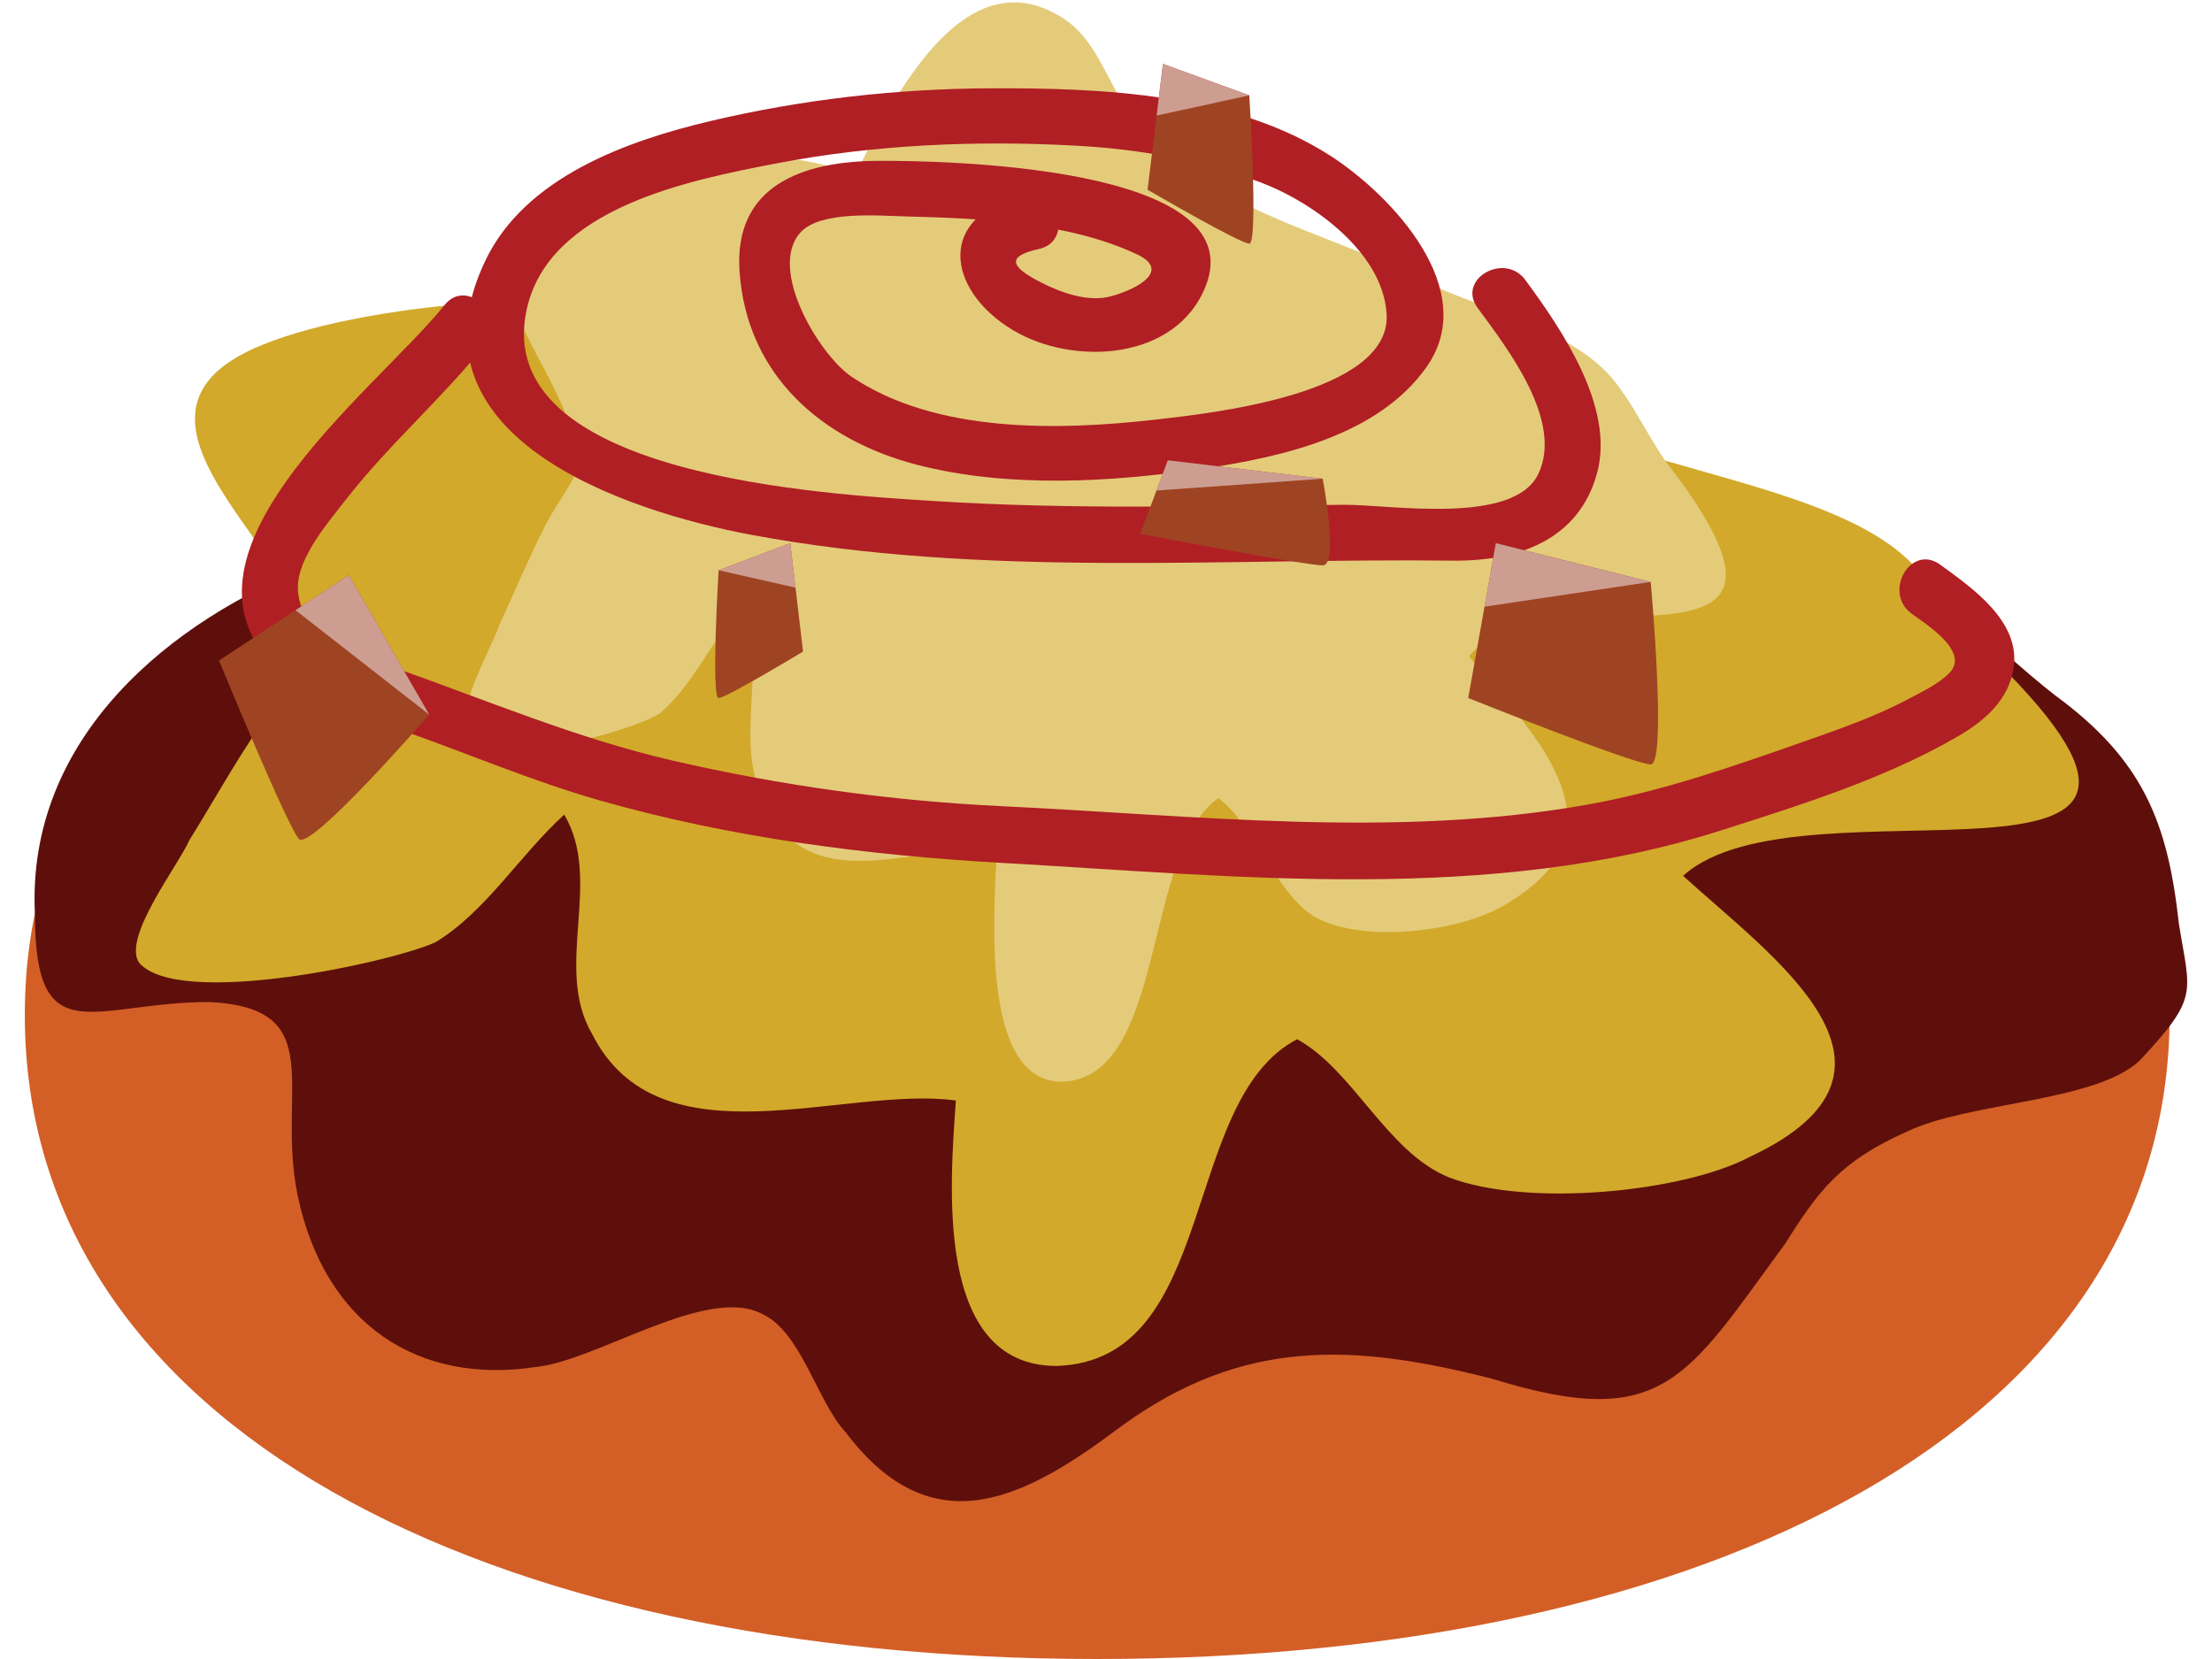 <?xml version="1.0" encoding="utf-8"?>
<!-- Generator: Adobe Illustrator 16.0.0, SVG Export Plug-In . SVG Version: 6.00 Build 0)  -->
<!DOCTYPE svg PUBLIC "-//W3C//DTD SVG 1.1//EN" "http://www.w3.org/Graphics/SVG/1.1/DTD/svg11.dtd">
<svg version="1.1" id="Layer_1" xmlns="http://www.w3.org/2000/svg" xmlns:xlink="http://www.w3.org/1999/xlink" x="0px" y="0px"
	 width="200px" height="150px" viewBox="0 0 200 150" enable-background="new 0 0 200 150" xml:space="preserve">
<g>
	<g>
		<path fill="#D35F27" d="M196.171,91.771c0,37.278-41.754,58.229-96.964,58.229S2.243,129.049,2.243,91.771
			c0-37.279,41.754-53.438,96.964-53.438S196.171,54.491,196.171,91.771z"/>
	</g>
	<g>
		<path fill="#5E0F0B" d="M3.157,82.629c0,12.773,5.27,7.972,15.77,7.972c11,0.532,6,7.983,8,17.563
			c2.5,11.709,11,17.031,21.5,15.436c5.5-0.532,15.5-7.451,20.5-4.79c3.5,1.597,5,7.983,7.5,10.645c8,10.646,16.5,5.854,25-0.532
			c11-7.982,21-7.451,33.5-4.258c15.5,4.79,17.5,0,26.5-12.24c3-4.791,5-7.451,11-10.112c5.5-2.661,17-2.661,21-6.388
			c5.5-5.854,4.569-6.096,3.569-12.481c-1-9.048-3.197-14.732-11.197-20.587c-5.5-4.258-12.872-12.171-19.872-14.832
			c-7.5-2.661-15-6.388-23.5-7.452c-8.5-0.532-9.637-2.065-17.855-3.052c-28.666-3.441-57.577-0.438-82.077,8.078
			c-5,1.597-9.484,3.707-13.946,5.408C15.415,56.011,2.376,66.713,3.157,82.629"/>
	</g>
	<g>
		<path fill="#D2A92A" d="M65.684,28.882c-9.61-3.232-31.868-1.848-41.984,2.307c-13.658,5.539-0.507,15.694,3.035,23.541
			c2.528,6,1.01,5.077-3.035,10.617c-2.53,3.69-4.553,7.384-6.577,10.615c-1.011,2.308-6.07,8.771-4.554,11.076
			c3.543,4.155,22.763,0,26.811-1.846c4.554-2.771,7.588-7.848,11.636-11.539c3.54,6-1.012,13.848,2.529,19.848
			c6.069,12,22.763,4.616,32.88,6.002c-0.506,7.383-2.024,24,9.104,24c14.673-0.461,11.13-24,21.751-29.541
			c5.062,2.771,8.095,10.153,13.657,12.465c7.082,2.769,21.246,1.385,27.316-1.849c16.692-7.846,2.025-18.001-6.07-25.386
			c10.623-9.693,52.608,4.614,28.328-19.387c-3.035-2.77-5.564-7.386-9.104-10.154c-6.575-5.077-19.224-6.924-27.315-10.155
			c-12.14-4.615-28.834-6.924-38.443-16.154c-4.047-3.693-5.061-8.771-11.129-11.078C80.86,6.727,70.745,22.419,65.18,31.652
			L65.684,28.882z"/>
	</g>
	<g>
		<path fill="#E4CB7A" d="M76.662,15.647c-6.238-2.806-20.688-1.604-27.255,2.004c-8.866,4.811-0.33,13.629,1.97,20.443
			c1.642,5.211,0.655,4.409-1.97,9.219c-1.643,3.207-2.957,6.412-4.271,9.218c-0.655,2.004-3.938,7.616-2.955,9.62
			c2.3,3.607,14.777,0,17.406-1.604c2.955-2.405,4.924-6.814,7.553-10.02c2.298,5.21-0.657,12.024,1.643,17.234
			c3.938,10.421,14.775,4.009,21.344,5.211c-0.328,6.411-1.313,20.842,5.911,20.842c9.524-0.399,7.225-20.842,14.12-25.651
			c3.283,2.406,5.255,8.816,8.865,10.824c4.599,2.405,13.793,1.202,17.732-1.606c10.835-6.813,1.314-15.631-3.939-22.044
			c6.896-8.417,34.151,4.007,18.389-16.835c-1.971-2.405-3.613-6.413-5.909-8.817c-4.269-4.41-12.479-6.012-17.733-8.818
			c-7.879-4.008-18.718-6.013-24.957-14.029c-2.627-3.206-3.284-7.616-7.225-9.621c-8.867-4.811-15.435,8.818-19.046,16.834
			L76.662,15.647z"/>
	</g>
	<g>
		<g>
			<path fill="#B01F24" d="M92.585,17.701c-7.899,1.724-7.104,8.488-1,12.148c5.465,3.278,14.813,2.774,17.443-4.021
				c4.231-10.932-24.133-11.309-29.58-11.287c-6.883,0.027-13.125,2.236-12.58,10.023c0.655,9.357,7.427,15.238,16.072,17.465
				c8.269,2.13,17.6,1.572,25.966,0.328c7.064-1.053,15.775-3,20.111-9.227c4.866-6.986-3.244-15.49-8.662-19.004
				c-8.766-5.689-20.729-6.188-30.834-6.143c-8.483,0.037-17.049,1.012-25.304,2.965c-7.563,1.789-16.709,5.076-20.314,12.576
				C36.27,39.409,56.294,46.189,67.978,48.366c20.839,3.884,42.313,2.085,63.358,2.325c5.848,0.066,11.416-1.81,13.071-7.941
				c1.604-5.945-3.198-12.955-6.489-17.431c-1.888-2.568-6.229-0.079-4.316,2.523c2.701,3.674,7.773,10.21,5.488,15.005
				c-2.242,4.701-13.459,2.758-17.562,2.793c-12.401,0.106-24.805,0.453-37.192-0.347C75.152,44.7,44.315,43.15,47.619,27.991
				c2.008-9.211,14.72-11.699,22.475-13.197c8.953-1.729,18.217-2.121,27.305-1.617c5.641,0.313,11.211,1.301,16.507,3.285
				c4.771,1.785,11.113,6.325,11.466,11.912c0.459,7.301-16.155,9.027-20.907,9.566c-8.796,1-19.882,1.246-27.479-3.886
				c-2.89-1.952-7.611-9.735-4.61-13.037c1.803-1.983,7.032-1.512,9.553-1.448c6.745,0.174,14.651,0.51,20.855,3.418
				c3.104,1.455,0.114,3.127-2.309,3.797c-2.078,0.574-4.546-0.324-6.365-1.254c-2.555-1.305-3.331-2.326-0.195-3.012
				C97.063,21.834,95.728,17.015,92.585,17.701L92.585,17.701z"/>
		</g>
	</g>
	<g>
		<g>
			<path fill="#B01F24" d="M40.185,27.593c-6.268,7.816-27.263,23.444-14.009,33.844c2.918,2.291,6.677,3.372,10.125,4.583
				c6.025,2.116,11.815,4.611,17.982,6.366c11.788,3.354,24.068,4.939,36.28,5.632c21.393,1.214,44.17,3.708,64.942-2.905
				c7.257-2.311,14.952-4.71,21.55-8.553c2.455-1.43,4.584-3.309,5.011-6.198c0.618-4.187-3.714-7.174-6.626-9.299
				c-2.678-1.952-5.231,2.501-2.588,4.429c1.271,0.929,5.314,3.435,3.39,5.369c-1.005,1.01-2.45,1.676-3.688,2.338
				c-3.006,1.605-6.274,2.732-9.48,3.858c-6.429,2.259-12.782,4.487-19.512,5.688c-17.372,3.101-35.51,0.979-52.996,0.146
				C80.56,72.412,70.628,71.03,60.87,68.782c-8.832-2.033-16.987-5.537-25.498-8.51c-3.327-1.161-8.329-2.808-8.439-7.07
				c-0.072-2.754,2.792-6.037,4.359-8.051c3.844-4.938,8.614-9.057,12.521-13.93C45.858,28.667,42.254,25.013,40.185,27.593
				L40.185,27.593z"/>
		</g>
	</g>
	<g>
		<path fill="#9F4422" d="M135.249,49.111l14,3.5c0,0,1.5,16.5,0,16.5s-16.5-6-16.5-6L135.249,49.111z"/>
		<polygon fill="#CE9D92" points="134.223,54.856 149.249,52.611 135.249,49.111 		"/>
	</g>
	<g>
		<path fill="#9F4422" d="M71.452,49.111l-6.479,2.449c0,0-0.693,11.551,0,11.551c0.694,0,7.636-4.2,7.636-4.2L71.452,49.111z"/>
		<polygon fill="#CE9D92" points="71.927,53.132 64.974,51.561 71.452,49.111 		"/>
	</g>
	<g>
		<path fill="#9F4422" d="M105.149,5.779l7.809,2.844c0,0,0.837,13.406,0,13.406s-9.202-4.875-9.202-4.875L105.149,5.779z"/>
		<polygon fill="#CE9D92" points="104.577,10.447 112.958,8.623 105.149,5.779 		"/>
	</g>
	<g>
		<path fill="#9F4422" d="M31.536,52.004l7.271,12.608c0,0-10.726,12.344-11.772,11.248s-7.23-16.137-7.23-16.137L31.536,52.004z"/>
		<polygon fill="#CE9D92" points="26.721,55.172 38.807,64.612 31.536,52.004 		"/>
	</g>
	<g>
		<path fill="#9F4422" d="M105.592,41.621l14,1.662c0,0,1.5,7.838,0,7.838s-16.5-2.85-16.5-2.85L105.592,41.621z"/>
		<polygon fill="#CE9D92" points="104.565,44.35 119.592,43.283 105.592,41.621 		"/>
	</g>
</g>
</svg>
